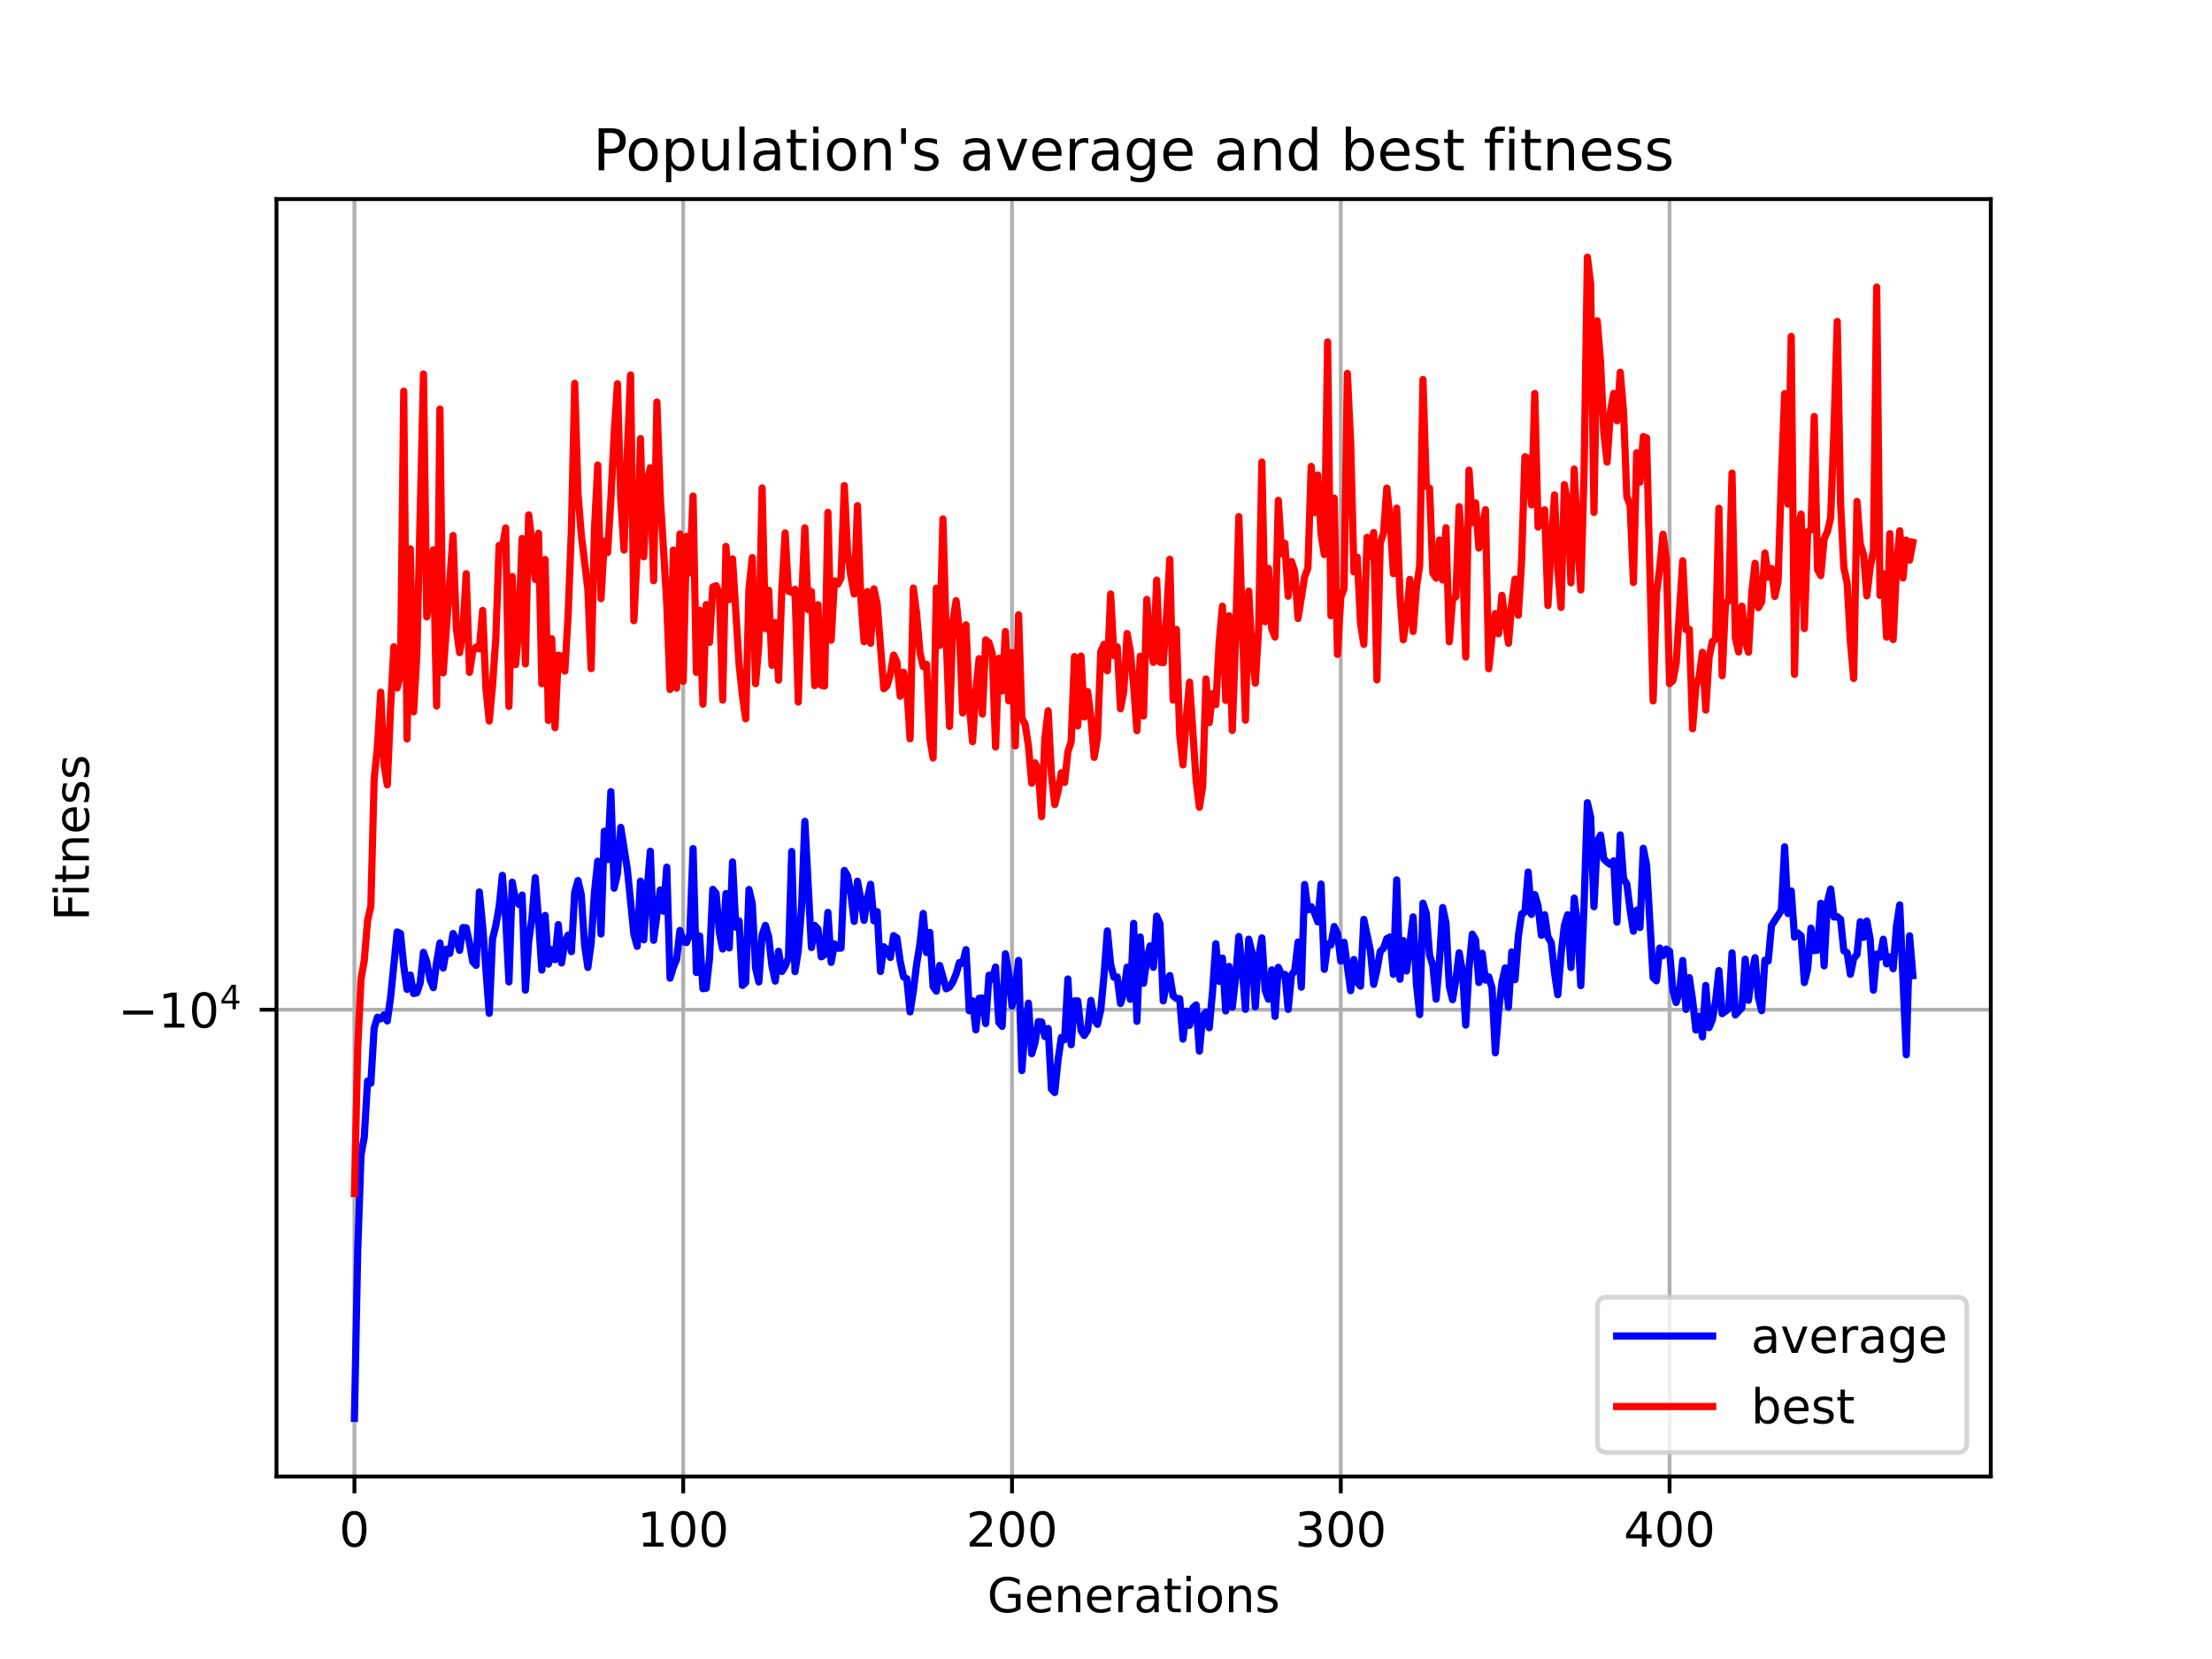 <?xml version="1.0" encoding="utf-8" standalone="no"?>
<!DOCTYPE svg PUBLIC "-//W3C//DTD SVG 1.1//EN"
  "http://www.w3.org/Graphics/SVG/1.1/DTD/svg11.dtd">
<!-- Created with matplotlib (https://matplotlib.org/) -->
<svg height="345.6pt" version="1.1" viewBox="0 0 460.8 345.6" width="460.8pt" xmlns="http://www.w3.org/2000/svg" xmlns:xlink="http://www.w3.org/1999/xlink">
 <defs>
  <style type="text/css">*{stroke-linecap:butt;stroke-linejoin:round;}</style>
 </defs>
 <g id="figure_1">
  <g id="patch_1">
   <path d="M 0 345.6 
L 460.8 345.6 
L 460.8 0 
L 0 0 
z
" style="fill:#ffffff;"/>
  </g>
  <g id="axes_1">
   <g id="patch_2">
    <path d="M 57.6 307.584 
L 414.72 307.584 
L 414.72 41.472 
L 57.6 41.472 
z
" style="fill:#ffffff;"/>
   </g>
   <g id="matplotlib.axis_1">
    <g id="xtick_1">
     <g id="line2d_1">
      <path clip-path="url(#pa28387349d)" d="M 73.833 307.584 
L 73.833 41.472 
" style="fill:none;stroke:#b0b0b0;stroke-linecap:square;stroke-width:0.8;"/>
     </g>
     <g id="line2d_2">
      <defs>
       <path d="M 0 0 
L 0 3.5 
" id="m1bb5c20ec7" style="stroke:#000000;stroke-width:0.8;"/>
      </defs>
      <g>
       <use style="stroke:#000000;stroke-width:0.8;" x="73.833" xlink:href="#m1bb5c20ec7" y="307.584"/>
      </g>
     </g>
     <g id="text_1">
      <!-- 0 -->
      <g transform="translate(70.651 322.182)scale(0.1 -0.1)">
       <defs>
        <path d="M 31.781 66.406 
Q 24.172 66.406 20.328 58.906 
Q 16.5 51.422 16.5 36.375 
Q 16.5 21.391 20.328 13.891 
Q 24.172 6.391 31.781 6.391 
Q 39.453 6.391 43.281 13.891 
Q 47.125 21.391 47.125 36.375 
Q 47.125 51.422 43.281 58.906 
Q 39.453 66.406 31.781 66.406 
z
M 31.781 74.219 
Q 44.047 74.219 50.516 64.516 
Q 56.984 54.828 56.984 36.375 
Q 56.984 17.969 50.516 8.266 
Q 44.047 -1.422 31.781 -1.422 
Q 19.531 -1.422 13.062 8.266 
Q 6.594 17.969 6.594 36.375 
Q 6.594 54.828 13.062 64.516 
Q 19.531 74.219 31.781 74.219 
z
" id="DejaVuSans-48"/>
       </defs>
       <use xlink:href="#DejaVuSans-48"/>
      </g>
     </g>
    </g>
    <g id="xtick_2">
     <g id="line2d_3">
      <path clip-path="url(#pa28387349d)" d="M 142.325 307.584 
L 142.325 41.472 
" style="fill:none;stroke:#b0b0b0;stroke-linecap:square;stroke-width:0.8;"/>
     </g>
     <g id="line2d_4">
      <g>
       <use style="stroke:#000000;stroke-width:0.8;" x="142.325" xlink:href="#m1bb5c20ec7" y="307.584"/>
      </g>
     </g>
     <g id="text_2">
      <!-- 100 -->
      <g transform="translate(132.781 322.182)scale(0.1 -0.1)">
       <defs>
        <path d="M 12.406 8.297 
L 28.516 8.297 
L 28.516 63.922 
L 10.984 60.406 
L 10.984 69.391 
L 28.422 72.906 
L 38.281 72.906 
L 38.281 8.297 
L 54.391 8.297 
L 54.391 0 
L 12.406 0 
z
" id="DejaVuSans-49"/>
       </defs>
       <use xlink:href="#DejaVuSans-49"/>
       <use x="63.623" xlink:href="#DejaVuSans-48"/>
       <use x="127.246" xlink:href="#DejaVuSans-48"/>
      </g>
     </g>
    </g>
    <g id="xtick_3">
     <g id="line2d_5">
      <path clip-path="url(#pa28387349d)" d="M 210.818 307.584 
L 210.818 41.472 
" style="fill:none;stroke:#b0b0b0;stroke-linecap:square;stroke-width:0.8;"/>
     </g>
     <g id="line2d_6">
      <g>
       <use style="stroke:#000000;stroke-width:0.8;" x="210.818" xlink:href="#m1bb5c20ec7" y="307.584"/>
      </g>
     </g>
     <g id="text_3">
      <!-- 200 -->
      <g transform="translate(201.274 322.182)scale(0.1 -0.1)">
       <defs>
        <path d="M 19.188 8.297 
L 53.609 8.297 
L 53.609 0 
L 7.328 0 
L 7.328 8.297 
Q 12.938 14.109 22.625 23.891 
Q 32.328 33.688 34.812 36.531 
Q 39.547 41.844 41.422 45.531 
Q 43.312 49.219 43.312 52.781 
Q 43.312 58.594 39.234 62.25 
Q 35.156 65.922 28.609 65.922 
Q 23.969 65.922 18.812 64.312 
Q 13.672 62.703 7.812 59.422 
L 7.812 69.391 
Q 13.766 71.781 18.938 73 
Q 24.125 74.219 28.422 74.219 
Q 39.75 74.219 46.484 68.547 
Q 53.219 62.891 53.219 53.422 
Q 53.219 48.922 51.531 44.891 
Q 49.859 40.875 45.406 35.406 
Q 44.188 33.984 37.641 27.219 
Q 31.109 20.453 19.188 8.297 
z
" id="DejaVuSans-50"/>
       </defs>
       <use xlink:href="#DejaVuSans-50"/>
       <use x="63.623" xlink:href="#DejaVuSans-48"/>
       <use x="127.246" xlink:href="#DejaVuSans-48"/>
      </g>
     </g>
    </g>
    <g id="xtick_4">
     <g id="line2d_7">
      <path clip-path="url(#pa28387349d)" d="M 279.31 307.584 
L 279.31 41.472 
" style="fill:none;stroke:#b0b0b0;stroke-linecap:square;stroke-width:0.8;"/>
     </g>
     <g id="line2d_8">
      <g>
       <use style="stroke:#000000;stroke-width:0.8;" x="279.31" xlink:href="#m1bb5c20ec7" y="307.584"/>
      </g>
     </g>
     <g id="text_4">
      <!-- 300 -->
      <g transform="translate(269.767 322.182)scale(0.1 -0.1)">
       <defs>
        <path d="M 40.578 39.312 
Q 47.656 37.797 51.625 33 
Q 55.609 28.219 55.609 21.188 
Q 55.609 10.406 48.188 4.484 
Q 40.766 -1.422 27.094 -1.422 
Q 22.516 -1.422 17.656 -0.516 
Q 12.797 0.391 7.625 2.203 
L 7.625 11.719 
Q 11.719 9.328 16.594 8.109 
Q 21.484 6.891 26.812 6.891 
Q 36.078 6.891 40.938 10.547 
Q 45.797 14.203 45.797 21.188 
Q 45.797 27.641 41.281 31.266 
Q 36.766 34.906 28.719 34.906 
L 20.219 34.906 
L 20.219 43.016 
L 29.109 43.016 
Q 36.375 43.016 40.234 45.922 
Q 44.094 48.828 44.094 54.297 
Q 44.094 59.906 40.109 62.906 
Q 36.141 65.922 28.719 65.922 
Q 24.656 65.922 20.016 65.031 
Q 15.375 64.156 9.812 62.312 
L 9.812 71.094 
Q 15.438 72.656 20.344 73.438 
Q 25.25 74.219 29.594 74.219 
Q 40.828 74.219 47.359 69.109 
Q 53.906 64.016 53.906 55.328 
Q 53.906 49.266 50.438 45.094 
Q 46.969 40.922 40.578 39.312 
z
" id="DejaVuSans-51"/>
       </defs>
       <use xlink:href="#DejaVuSans-51"/>
       <use x="63.623" xlink:href="#DejaVuSans-48"/>
       <use x="127.246" xlink:href="#DejaVuSans-48"/>
      </g>
     </g>
    </g>
    <g id="xtick_5">
     <g id="line2d_9">
      <path clip-path="url(#pa28387349d)" d="M 347.803 307.584 
L 347.803 41.472 
" style="fill:none;stroke:#b0b0b0;stroke-linecap:square;stroke-width:0.8;"/>
     </g>
     <g id="line2d_10">
      <g>
       <use style="stroke:#000000;stroke-width:0.8;" x="347.803" xlink:href="#m1bb5c20ec7" y="307.584"/>
      </g>
     </g>
     <g id="text_5">
      <!-- 400 -->
      <g transform="translate(338.259 322.182)scale(0.1 -0.1)">
       <defs>
        <path d="M 37.797 64.312 
L 12.891 25.391 
L 37.797 25.391 
z
M 35.203 72.906 
L 47.609 72.906 
L 47.609 25.391 
L 58.016 25.391 
L 58.016 17.188 
L 47.609 17.188 
L 47.609 0 
L 37.797 0 
L 37.797 17.188 
L 4.891 17.188 
L 4.891 26.703 
z
" id="DejaVuSans-52"/>
       </defs>
       <use xlink:href="#DejaVuSans-52"/>
       <use x="63.623" xlink:href="#DejaVuSans-48"/>
       <use x="127.246" xlink:href="#DejaVuSans-48"/>
      </g>
     </g>
    </g>
    <g id="text_6">
     <!-- Generations -->
     <g transform="translate(205.662 335.861)scale(0.1 -0.1)">
      <defs>
       <path d="M 59.516 10.406 
L 59.516 29.984 
L 43.406 29.984 
L 43.406 38.094 
L 69.281 38.094 
L 69.281 6.781 
Q 63.578 2.734 56.688 0.656 
Q 49.812 -1.422 42 -1.422 
Q 24.906 -1.422 15.25 8.562 
Q 5.609 18.562 5.609 36.375 
Q 5.609 54.25 15.25 64.234 
Q 24.906 74.219 42 74.219 
Q 49.125 74.219 55.547 72.453 
Q 61.969 70.703 67.391 67.281 
L 67.391 56.781 
Q 61.922 61.422 55.766 63.766 
Q 49.609 66.109 42.828 66.109 
Q 29.438 66.109 22.719 58.641 
Q 16.016 51.172 16.016 36.375 
Q 16.016 21.625 22.719 14.156 
Q 29.438 6.688 42.828 6.688 
Q 48.047 6.688 52.141 7.594 
Q 56.25 8.5 59.516 10.406 
z
" id="DejaVuSans-71"/>
       <path d="M 56.203 29.594 
L 56.203 25.203 
L 14.891 25.203 
Q 15.484 15.922 20.484 11.062 
Q 25.484 6.203 34.422 6.203 
Q 39.594 6.203 44.453 7.469 
Q 49.312 8.734 54.109 11.281 
L 54.109 2.781 
Q 49.266 0.734 44.188 -0.344 
Q 39.109 -1.422 33.891 -1.422 
Q 20.797 -1.422 13.156 6.188 
Q 5.516 13.812 5.516 26.812 
Q 5.516 40.234 12.766 48.109 
Q 20.016 56 32.328 56 
Q 43.359 56 49.781 48.891 
Q 56.203 41.797 56.203 29.594 
z
M 47.219 32.234 
Q 47.125 39.594 43.094 43.984 
Q 39.062 48.391 32.422 48.391 
Q 24.906 48.391 20.391 44.141 
Q 15.875 39.891 15.188 32.172 
z
" id="DejaVuSans-101"/>
       <path d="M 54.891 33.016 
L 54.891 0 
L 45.906 0 
L 45.906 32.719 
Q 45.906 40.484 42.875 44.328 
Q 39.844 48.188 33.797 48.188 
Q 26.516 48.188 22.312 43.547 
Q 18.109 38.922 18.109 30.906 
L 18.109 0 
L 9.078 0 
L 9.078 54.688 
L 18.109 54.688 
L 18.109 46.188 
Q 21.344 51.125 25.703 53.562 
Q 30.078 56 35.797 56 
Q 45.219 56 50.047 50.172 
Q 54.891 44.344 54.891 33.016 
z
" id="DejaVuSans-110"/>
       <path d="M 41.109 46.297 
Q 39.594 47.172 37.812 47.578 
Q 36.031 48 33.891 48 
Q 26.266 48 22.188 43.047 
Q 18.109 38.094 18.109 28.812 
L 18.109 0 
L 9.078 0 
L 9.078 54.688 
L 18.109 54.688 
L 18.109 46.188 
Q 20.953 51.172 25.484 53.578 
Q 30.031 56 36.531 56 
Q 37.453 56 38.578 55.875 
Q 39.703 55.766 41.062 55.516 
z
" id="DejaVuSans-114"/>
       <path d="M 34.281 27.484 
Q 23.391 27.484 19.188 25 
Q 14.984 22.516 14.984 16.5 
Q 14.984 11.719 18.141 8.906 
Q 21.297 6.109 26.703 6.109 
Q 34.188 6.109 38.703 11.406 
Q 43.219 16.703 43.219 25.484 
L 43.219 27.484 
z
M 52.203 31.203 
L 52.203 0 
L 43.219 0 
L 43.219 8.297 
Q 40.141 3.328 35.547 0.953 
Q 30.953 -1.422 24.312 -1.422 
Q 15.922 -1.422 10.953 3.297 
Q 6 8.016 6 15.922 
Q 6 25.141 12.172 29.828 
Q 18.359 34.516 30.609 34.516 
L 43.219 34.516 
L 43.219 35.406 
Q 43.219 41.609 39.141 45 
Q 35.062 48.391 27.688 48.391 
Q 23 48.391 18.547 47.266 
Q 14.109 46.141 10.016 43.891 
L 10.016 52.203 
Q 14.938 54.109 19.578 55.047 
Q 24.219 56 28.609 56 
Q 40.484 56 46.344 49.844 
Q 52.203 43.703 52.203 31.203 
z
" id="DejaVuSans-97"/>
       <path d="M 18.312 70.219 
L 18.312 54.688 
L 36.812 54.688 
L 36.812 47.703 
L 18.312 47.703 
L 18.312 18.016 
Q 18.312 11.328 20.141 9.422 
Q 21.969 7.516 27.594 7.516 
L 36.812 7.516 
L 36.812 0 
L 27.594 0 
Q 17.188 0 13.234 3.875 
Q 9.281 7.766 9.281 18.016 
L 9.281 47.703 
L 2.688 47.703 
L 2.688 54.688 
L 9.281 54.688 
L 9.281 70.219 
z
" id="DejaVuSans-116"/>
       <path d="M 9.422 54.688 
L 18.406 54.688 
L 18.406 0 
L 9.422 0 
z
M 9.422 75.984 
L 18.406 75.984 
L 18.406 64.594 
L 9.422 64.594 
z
" id="DejaVuSans-105"/>
       <path d="M 30.609 48.391 
Q 23.391 48.391 19.188 42.75 
Q 14.984 37.109 14.984 27.297 
Q 14.984 17.484 19.156 11.844 
Q 23.344 6.203 30.609 6.203 
Q 37.797 6.203 41.984 11.859 
Q 46.188 17.531 46.188 27.297 
Q 46.188 37.016 41.984 42.703 
Q 37.797 48.391 30.609 48.391 
z
M 30.609 56 
Q 42.328 56 49.016 48.375 
Q 55.719 40.766 55.719 27.297 
Q 55.719 13.875 49.016 6.219 
Q 42.328 -1.422 30.609 -1.422 
Q 18.844 -1.422 12.172 6.219 
Q 5.516 13.875 5.516 27.297 
Q 5.516 40.766 12.172 48.375 
Q 18.844 56 30.609 56 
z
" id="DejaVuSans-111"/>
       <path d="M 44.281 53.078 
L 44.281 44.578 
Q 40.484 46.531 36.375 47.5 
Q 32.281 48.484 27.875 48.484 
Q 21.188 48.484 17.844 46.438 
Q 14.5 44.391 14.5 40.281 
Q 14.5 37.156 16.891 35.375 
Q 19.281 33.594 26.516 31.984 
L 29.594 31.297 
Q 39.156 29.25 43.188 25.516 
Q 47.219 21.781 47.219 15.094 
Q 47.219 7.469 41.188 3.016 
Q 35.156 -1.422 24.609 -1.422 
Q 20.219 -1.422 15.453 -0.562 
Q 10.688 0.297 5.422 2 
L 5.422 11.281 
Q 10.406 8.688 15.234 7.391 
Q 20.062 6.109 24.812 6.109 
Q 31.156 6.109 34.562 8.281 
Q 37.984 10.453 37.984 14.406 
Q 37.984 18.062 35.516 20.016 
Q 33.062 21.969 24.703 23.781 
L 21.578 24.516 
Q 13.234 26.266 9.516 29.906 
Q 5.812 33.547 5.812 39.891 
Q 5.812 47.609 11.281 51.797 
Q 16.75 56 26.812 56 
Q 31.781 56 36.172 55.266 
Q 40.578 54.547 44.281 53.078 
z
" id="DejaVuSans-115"/>
      </defs>
      <use xlink:href="#DejaVuSans-71"/>
      <use x="77.49" xlink:href="#DejaVuSans-101"/>
      <use x="139.014" xlink:href="#DejaVuSans-110"/>
      <use x="202.393" xlink:href="#DejaVuSans-101"/>
      <use x="263.916" xlink:href="#DejaVuSans-114"/>
      <use x="305.029" xlink:href="#DejaVuSans-97"/>
      <use x="366.309" xlink:href="#DejaVuSans-116"/>
      <use x="405.518" xlink:href="#DejaVuSans-105"/>
      <use x="433.301" xlink:href="#DejaVuSans-111"/>
      <use x="494.482" xlink:href="#DejaVuSans-110"/>
      <use x="557.861" xlink:href="#DejaVuSans-115"/>
     </g>
    </g>
   </g>
   <g id="matplotlib.axis_2">
    <g id="ytick_1">
     <g id="line2d_11">
      <path clip-path="url(#pa28387349d)" d="M 57.6 210.338 
L 414.72 210.338 
" style="fill:none;stroke:#b0b0b0;stroke-linecap:square;stroke-width:0.8;"/>
     </g>
     <g id="line2d_12">
      <defs>
       <path d="M 0 0 
L -3.5 0 
" id="m08920b3cd0" style="stroke:#000000;stroke-width:0.8;"/>
      </defs>
      <g>
       <use style="stroke:#000000;stroke-width:0.8;" x="57.6" xlink:href="#m08920b3cd0" y="210.338"/>
      </g>
     </g>
     <g id="text_7">
      <!-- $\mathdefault{-10^{4}}$ -->
      <g transform="translate(24.6 214.137)scale(0.1 -0.1)">
       <defs>
        <path d="M 10.594 35.5 
L 73.188 35.5 
L 73.188 27.203 
L 10.594 27.203 
z
" id="DejaVuSans-8722"/>
       </defs>
       <use transform="translate(0 0.684)" xlink:href="#DejaVuSans-8722"/>
       <use transform="translate(83.789 0.684)" xlink:href="#DejaVuSans-49"/>
       <use transform="translate(147.412 0.684)" xlink:href="#DejaVuSans-48"/>
       <use transform="translate(211.992 38.966)scale(0.7)" xlink:href="#DejaVuSans-52"/>
      </g>
     </g>
    </g>
    <g id="text_8">
     <!-- Fitness -->
     <g transform="translate(18.52 191.845)rotate(-90)scale(0.1 -0.1)">
      <defs>
       <path d="M 9.812 72.906 
L 51.703 72.906 
L 51.703 64.594 
L 19.672 64.594 
L 19.672 43.109 
L 48.578 43.109 
L 48.578 34.812 
L 19.672 34.812 
L 19.672 0 
L 9.812 0 
z
" id="DejaVuSans-70"/>
      </defs>
      <use xlink:href="#DejaVuSans-70"/>
      <use x="50.27" xlink:href="#DejaVuSans-105"/>
      <use x="78.053" xlink:href="#DejaVuSans-116"/>
      <use x="117.262" xlink:href="#DejaVuSans-110"/>
      <use x="180.641" xlink:href="#DejaVuSans-101"/>
      <use x="242.164" xlink:href="#DejaVuSans-115"/>
      <use x="294.264" xlink:href="#DejaVuSans-115"/>
     </g>
    </g>
   </g>
   <g id="line2d_13">
    <path clip-path="url(#pa28387349d)" d="M 73.833 295.488 
L 74.518 260.62 
L 75.203 240.605 
L 75.888 236.87 
L 76.572 225.199 
L 77.257 225.642 
L 77.942 214.158 
L 78.627 211.9 
L 79.312 212.266 
L 79.997 211.428 
L 80.682 212.684 
L 81.367 207.76 
L 82.737 194.141 
L 83.422 194.464 
L 84.107 201.215 
L 84.792 206.111 
L 85.476 203.124 
L 86.161 206.966 
L 86.846 206.805 
L 87.531 204.768 
L 88.216 198.389 
L 88.901 200.369 
L 89.586 204.056 
L 90.271 205.74 
L 90.956 200.474 
L 91.641 196.426 
L 92.326 201.663 
L 93.011 197.749 
L 93.696 198.633 
L 94.38 194.469 
L 95.065 195.819 
L 95.75 197.977 
L 96.435 193.228 
L 97.12 193.276 
L 97.805 196.427 
L 98.49 200.365 
L 99.175 201.107 
L 99.86 185.812 
L 100.545 192.924 
L 101.915 211.102 
L 102.6 195.624 
L 103.285 192.802 
L 103.969 188.985 
L 104.654 182.345 
L 105.339 191.234 
L 106.024 204.545 
L 106.709 183.775 
L 107.394 187.471 
L 108.079 188.397 
L 108.764 186.463 
L 109.449 206.266 
L 110.134 196.136 
L 110.819 191.157 
L 111.504 182.849 
L 112.189 191.713 
L 112.873 202.09 
L 113.558 190.706 
L 114.243 200.848 
L 114.928 197.845 
L 115.613 199.923 
L 116.298 192.613 
L 116.983 200.603 
L 117.668 196.126 
L 118.353 194.78 
L 119.038 198.252 
L 119.723 185.88 
L 120.408 183.433 
L 121.093 186.381 
L 121.777 196.872 
L 122.462 201.537 
L 123.147 196.453 
L 123.832 185.957 
L 124.517 179.406 
L 125.202 194.565 
L 125.887 173.17 
L 126.572 179.077 
L 127.257 164.916 
L 127.942 185.022 
L 128.627 182.008 
L 129.312 172.358 
L 130.682 181.042 
L 132.051 194.61 
L 132.736 197.138 
L 133.421 183.561 
L 134.106 195.789 
L 134.791 185.549 
L 135.476 177.32 
L 136.161 195.879 
L 137.531 185.398 
L 138.216 189.814 
L 138.901 180.637 
L 139.586 203.767 
L 140.27 201.491 
L 140.955 199.861 
L 141.64 193.825 
L 142.325 196.171 
L 143.01 196.35 
L 143.695 194.616 
L 144.38 176.771 
L 145.065 202.593 
L 145.75 194.961 
L 146.435 205.968 
L 147.12 205.86 
L 147.805 199.688 
L 148.49 185.272 
L 149.174 186.089 
L 149.859 194.238 
L 150.544 197.702 
L 151.229 186.155 
L 151.914 197.48 
L 152.599 179.557 
L 153.284 193.152 
L 153.969 191.849 
L 154.654 205.28 
L 155.339 204.685 
L 156.024 185.295 
L 156.709 188.217 
L 157.394 201.607 
L 158.079 204.561 
L 158.763 194.737 
L 159.448 192.771 
L 160.133 195.173 
L 160.818 201.293 
L 161.503 204.385 
L 162.188 198.159 
L 162.873 202.371 
L 163.558 201.276 
L 164.243 199.58 
L 164.928 177.376 
L 165.613 202.417 
L 166.298 197.974 
L 166.983 188.917 
L 167.667 171.099 
L 169.037 197.39 
L 169.722 192.779 
L 170.407 193.558 
L 171.092 199.333 
L 171.777 198.879 
L 172.462 190.065 
L 173.147 200.481 
L 173.832 196.623 
L 174.517 197.53 
L 175.202 197.508 
L 175.887 181.326 
L 176.572 182.449 
L 177.256 186.218 
L 177.941 191.944 
L 178.626 183.57 
L 179.311 187.26 
L 179.996 191.728 
L 180.681 187.201 
L 181.366 184.211 
L 182.051 191.833 
L 182.736 189.908 
L 183.421 202.389 
L 184.106 197.225 
L 184.791 197.866 
L 185.476 199.463 
L 186.16 194.911 
L 186.845 195.397 
L 187.53 200.254 
L 188.215 203.508 
L 188.9 203.885 
L 189.585 210.792 
L 190.27 206.401 
L 190.955 200.837 
L 191.64 196.646 
L 192.325 190.286 
L 193.01 198.43 
L 193.695 194.237 
L 194.38 205.516 
L 195.064 206.47 
L 195.749 201.121 
L 197.119 205.989 
L 197.804 205.617 
L 198.489 204.565 
L 199.174 202.913 
L 199.859 200.522 
L 200.544 200.67 
L 201.229 197.826 
L 201.914 210.564 
L 202.599 208.481 
L 203.284 214.54 
L 203.969 207.968 
L 204.653 207.916 
L 205.338 213.229 
L 206.023 203.148 
L 206.708 203.991 
L 207.393 201.446 
L 208.078 213.004 
L 208.763 213.813 
L 209.448 198.69 
L 210.133 202.723 
L 210.818 209.584 
L 211.503 206.018 
L 212.188 200.074 
L 212.873 223.027 
L 213.557 213.641 
L 214.242 208.971 
L 214.927 219.511 
L 215.612 217.235 
L 216.297 212.815 
L 216.982 212.881 
L 217.667 215.936 
L 218.352 214.252 
L 219.037 226.865 
L 219.722 227.594 
L 220.407 220.858 
L 221.092 216.129 
L 221.777 216.598 
L 222.461 203.941 
L 223.146 217.637 
L 223.831 208.503 
L 224.516 208.505 
L 225.201 214.705 
L 225.886 215.701 
L 226.571 214.575 
L 227.256 208.412 
L 227.941 212.428 
L 228.626 213.39 
L 229.311 210.354 
L 229.996 203.078 
L 230.681 193.924 
L 231.366 200.892 
L 232.05 203.575 
L 232.735 203.52 
L 233.42 209.046 
L 234.105 206.84 
L 234.79 201.478 
L 235.475 208.186 
L 236.16 192.356 
L 236.845 212.76 
L 237.53 195.193 
L 238.215 204.842 
L 238.9 199.971 
L 239.585 197.043 
L 240.27 201.516 
L 240.954 190.849 
L 241.639 192.387 
L 242.324 208.502 
L 243.009 204.742 
L 243.694 203.224 
L 244.379 207.449 
L 245.064 207.997 
L 245.749 208.053 
L 246.434 216.464 
L 247.119 210.638 
L 247.804 213.601 
L 248.489 209.956 
L 249.174 209.335 
L 249.859 218.964 
L 250.543 211.671 
L 251.228 210.85 
L 251.913 214.105 
L 252.598 206.53 
L 253.283 196.595 
L 253.968 204.434 
L 254.653 199.586 
L 255.338 210.604 
L 256.023 201.323 
L 256.708 209.817 
L 257.393 203.788 
L 258.078 195.088 
L 258.763 201.761 
L 259.447 210.274 
L 260.132 195.652 
L 260.817 198.408 
L 261.502 209.743 
L 262.187 199.464 
L 262.872 195.378 
L 263.557 206.326 
L 264.242 208.154 
L 264.927 202.036 
L 265.612 211.74 
L 266.297 201.512 
L 266.982 203.112 
L 267.667 202.975 
L 268.351 210.266 
L 269.036 203.134 
L 269.721 202.197 
L 270.406 196.242 
L 271.091 205.641 
L 271.776 184.253 
L 272.461 189.537 
L 273.146 188.882 
L 273.831 190.163 
L 274.516 192.032 
L 275.201 184.162 
L 275.886 201.932 
L 276.571 196.663 
L 277.256 196.866 
L 277.94 193.009 
L 278.625 194.467 
L 279.31 200.212 
L 279.995 196.28 
L 281.365 206.375 
L 282.05 199.873 
L 282.735 204.639 
L 283.42 205.431 
L 284.105 191.522 
L 285.475 198.049 
L 286.16 205.063 
L 286.844 202.089 
L 287.529 198.188 
L 288.214 197.53 
L 288.899 195.534 
L 289.584 195.185 
L 290.269 202.983 
L 290.954 183.285 
L 291.639 204.004 
L 292.324 195.942 
L 293.009 202.278 
L 294.379 191.005 
L 295.064 205.005 
L 295.748 211.351 
L 296.433 188.147 
L 297.118 190.278 
L 297.803 198.925 
L 298.488 201.154 
L 299.173 208.143 
L 299.858 200.249 
L 300.543 189.059 
L 301.228 192.3 
L 301.913 205.423 
L 302.598 208.264 
L 303.283 204.153 
L 303.968 198.481 
L 304.653 202.345 
L 305.337 213.544 
L 306.022 201.666 
L 306.707 194.592 
L 307.392 195.776 
L 308.077 204.68 
L 308.762 198.586 
L 309.447 204.172 
L 310.132 203.487 
L 310.817 205.805 
L 311.502 219.32 
L 312.187 210.632 
L 312.872 204.723 
L 313.557 201.637 
L 314.241 209.823 
L 314.926 198.305 
L 315.611 204.081 
L 316.296 195.027 
L 316.981 190.378 
L 317.666 190.01 
L 318.351 181.663 
L 319.036 190.493 
L 319.721 186.352 
L 320.406 188.694 
L 321.091 194.843 
L 321.776 190.551 
L 322.461 195.169 
L 323.146 196.373 
L 323.83 202.611 
L 324.515 207.216 
L 325.2 198.786 
L 325.885 192.804 
L 326.57 190.563 
L 327.255 201.547 
L 327.94 187.087 
L 328.625 192.804 
L 329.31 205.321 
L 329.995 188.396 
L 330.68 167.216 
L 331.365 170.202 
L 332.05 188.891 
L 332.734 175.417 
L 333.419 173.959 
L 334.104 178.928 
L 334.789 179.616 
L 335.474 180.076 
L 336.159 179.338 
L 336.844 192.096 
L 337.529 173.921 
L 338.214 183.095 
L 338.899 184.146 
L 339.584 189.561 
L 340.269 193.992 
L 340.954 189.606 
L 341.638 193.218 
L 342.323 176.709 
L 343.008 180.133 
L 344.378 203.662 
L 345.063 204.318 
L 345.748 197.496 
L 346.433 199.089 
L 347.118 197.709 
L 347.803 198.177 
L 348.488 206.235 
L 349.173 208.835 
L 349.858 206.689 
L 350.543 200.089 
L 351.227 210.28 
L 351.912 203.663 
L 352.597 208.311 
L 353.282 214.573 
L 353.967 211.7 
L 354.652 216.014 
L 355.337 205.285 
L 356.022 214.082 
L 356.707 212.444 
L 357.392 208.531 
L 358.077 202.187 
L 358.762 211.166 
L 360.131 210.141 
L 360.816 198.503 
L 361.501 211.431 
L 362.871 209.919 
L 363.556 199.82 
L 364.241 208.388 
L 364.926 202.809 
L 365.611 199.506 
L 366.296 207.749 
L 366.981 210.538 
L 367.666 200.027 
L 368.351 200.205 
L 369.035 192.813 
L 371.09 189.633 
L 371.775 176.408 
L 372.46 190.305 
L 373.145 185.604 
L 373.83 195.228 
L 374.515 194.354 
L 375.2 194.95 
L 375.885 204.685 
L 376.57 201.859 
L 377.255 193.35 
L 377.94 198.036 
L 378.624 197.922 
L 379.309 188.169 
L 379.994 201.203 
L 380.679 187.861 
L 381.364 185.197 
L 382.049 191.031 
L 382.734 190.959 
L 383.419 191.5 
L 384.104 198.066 
L 384.789 198.47 
L 385.474 202.966 
L 386.159 199.661 
L 386.844 198.838 
L 387.528 192.007 
L 388.213 195.27 
L 388.898 191.86 
L 389.583 195.605 
L 390.268 206.276 
L 390.953 198.766 
L 391.638 199.389 
L 392.323 195.664 
L 393.008 200.789 
L 393.693 199.324 
L 394.378 201.807 
L 395.063 192.964 
L 395.748 188.498 
L 397.117 219.728 
L 397.802 194.951 
L 398.487 203.246 
L 398.487 203.246 
" style="fill:none;stroke:#0000ff;stroke-linecap:square;stroke-width:1.5;"/>
   </g>
   <g id="line2d_14">
    <path clip-path="url(#pa28387349d)" d="M 73.833 248.657 
L 74.518 218.418 
L 75.203 203.968 
L 75.888 200.088 
L 76.572 191.771 
L 77.257 188.802 
L 77.942 162.358 
L 78.627 155.538 
L 79.312 144.198 
L 79.997 159.289 
L 80.682 163.498 
L 81.367 147.363 
L 82.052 134.74 
L 82.737 143.308 
L 83.422 140.524 
L 84.107 81.494 
L 84.792 153.944 
L 85.476 114.334 
L 86.161 148.287 
L 86.846 136.307 
L 88.216 77.919 
L 88.901 128.511 
L 89.586 123.582 
L 90.271 114.534 
L 90.956 147.072 
L 91.641 85.214 
L 92.326 140.173 
L 94.38 111.555 
L 95.065 130.904 
L 95.75 135.958 
L 96.435 131.388 
L 97.12 119.521 
L 97.805 140.065 
L 98.49 135.666 
L 99.175 134.801 
L 99.86 135.183 
L 100.545 127.169 
L 101.23 143.392 
L 101.915 150.201 
L 102.6 142.895 
L 103.285 133.049 
L 103.969 113.613 
L 104.654 114.144 
L 105.339 109.969 
L 106.024 147.153 
L 106.709 120.102 
L 107.394 138.47 
L 108.079 130.762 
L 108.764 112.169 
L 109.449 138.319 
L 110.134 107.269 
L 110.819 112.827 
L 111.504 120.705 
L 112.189 111.083 
L 112.873 142.435 
L 113.558 116.555 
L 114.243 150.08 
L 114.928 133.057 
L 115.613 151.588 
L 116.298 136.481 
L 116.983 136.755 
L 117.668 139.807 
L 118.353 128.087 
L 119.038 110.178 
L 119.723 79.857 
L 120.408 102.777 
L 121.093 111.399 
L 122.462 122.739 
L 123.147 139.286 
L 123.832 110.461 
L 124.517 96.87 
L 125.202 124.713 
L 125.887 112.758 
L 126.572 115.111 
L 127.257 104.005 
L 127.942 90.336 
L 128.627 79.939 
L 129.312 103.95 
L 129.997 114.584 
L 130.682 94.035 
L 131.366 78.113 
L 132.051 129.302 
L 132.736 115.108 
L 133.421 91.369 
L 134.106 115.995 
L 134.791 100.46 
L 135.476 97.426 
L 136.161 120.975 
L 136.846 83.753 
L 137.531 103.128 
L 138.901 125.805 
L 139.586 143.644 
L 140.27 114.588 
L 140.955 143.347 
L 141.64 111.232 
L 142.325 141.934 
L 143.01 111.751 
L 143.695 119.34 
L 144.38 103.334 
L 145.065 140.057 
L 145.75 127.125 
L 146.435 146.688 
L 147.12 125.946 
L 147.805 133.817 
L 148.49 122.271 
L 149.174 122.028 
L 149.859 123.684 
L 150.544 145.84 
L 151.229 113.817 
L 151.914 124.915 
L 152.599 116.413 
L 153.969 138.458 
L 154.654 144.876 
L 155.339 149.752 
L 156.024 122.731 
L 156.709 116.162 
L 157.394 142.426 
L 158.079 134.322 
L 158.763 101.654 
L 159.448 130.966 
L 160.133 122.964 
L 160.818 138.601 
L 161.503 129.693 
L 162.188 141.696 
L 162.873 122.776 
L 163.558 111.02 
L 164.243 123.118 
L 164.928 123.403 
L 165.613 122.752 
L 166.298 146.245 
L 166.983 125.279 
L 167.667 109.95 
L 168.352 127.015 
L 169.037 123.231 
L 169.722 142.823 
L 170.407 125.982 
L 171.092 142.757 
L 171.777 142.897 
L 172.462 106.726 
L 173.147 133.351 
L 173.832 121.022 
L 174.517 121.709 
L 175.202 120.399 
L 175.887 101.158 
L 176.572 115.155 
L 177.256 120.006 
L 177.941 123.737 
L 178.626 105.334 
L 179.311 124.284 
L 179.996 133.681 
L 180.681 123.238 
L 181.366 134.002 
L 182.051 122.677 
L 182.736 125.789 
L 184.106 143.476 
L 184.791 142.863 
L 185.476 140.381 
L 186.16 136.468 
L 186.845 137.903 
L 187.53 145.023 
L 188.215 140.026 
L 188.9 143.302 
L 189.585 153.908 
L 190.27 122.502 
L 190.955 127.909 
L 191.64 135.895 
L 192.325 138.869 
L 193.01 138.393 
L 193.695 153.749 
L 194.38 157.896 
L 195.064 122.521 
L 195.749 134.456 
L 196.434 108.101 
L 197.119 132.984 
L 197.804 151.322 
L 198.489 129.549 
L 199.174 125.127 
L 199.859 131.491 
L 200.544 148.52 
L 201.229 130.165 
L 201.914 146.765 
L 202.599 154.51 
L 203.284 143.978 
L 203.969 137.215 
L 204.653 148.765 
L 205.338 133.313 
L 206.023 133.846 
L 206.708 136.155 
L 207.393 155.625 
L 208.078 137.12 
L 208.763 143.935 
L 209.448 131.568 
L 210.133 146.013 
L 210.818 135.951 
L 211.503 155.397 
L 212.188 128.07 
L 212.873 149.606 
L 213.557 150.888 
L 214.242 155.343 
L 214.927 163.165 
L 215.612 158.911 
L 216.297 160.39 
L 216.982 170.123 
L 217.667 153.791 
L 218.352 148.06 
L 219.037 161.362 
L 219.722 167.611 
L 220.407 164.909 
L 221.092 160.983 
L 221.777 163 
L 222.461 156.589 
L 223.146 154.53 
L 223.831 136.774 
L 224.516 151.223 
L 225.201 136.676 
L 225.886 149.359 
L 226.571 144.076 
L 227.256 149.455 
L 227.941 157.764 
L 228.626 153.699 
L 229.311 135.758 
L 229.996 134.223 
L 230.681 139.75 
L 231.366 123.74 
L 232.05 136.58 
L 232.735 134.757 
L 233.42 147.652 
L 234.105 143.975 
L 234.79 131.987 
L 235.475 135.71 
L 236.16 143.003 
L 236.845 152.212 
L 237.53 136.717 
L 238.215 149.172 
L 238.9 124.875 
L 239.585 133.956 
L 240.27 137.988 
L 240.954 120.845 
L 241.639 137.95 
L 242.324 138.076 
L 243.009 128.317 
L 243.694 116.51 
L 244.379 145.848 
L 245.064 131.113 
L 245.749 153.02 
L 246.434 159.342 
L 247.119 149.614 
L 247.804 142.099 
L 249.174 162.642 
L 249.859 168.173 
L 250.543 163.813 
L 251.228 141.445 
L 251.913 150.547 
L 252.598 144.481 
L 253.283 146.791 
L 253.968 134.002 
L 254.653 126.285 
L 255.338 145.916 
L 256.023 128.269 
L 256.708 152.177 
L 257.393 133.207 
L 258.078 107.617 
L 259.447 150.019 
L 260.132 123.145 
L 260.817 136.078 
L 261.502 142.327 
L 262.187 131.126 
L 262.872 96.259 
L 263.557 129.525 
L 264.242 118.406 
L 264.927 131.018 
L 265.612 132.715 
L 266.297 104.229 
L 266.982 115.346 
L 267.667 113.177 
L 268.351 124.202 
L 269.036 116.971 
L 269.721 119.051 
L 270.406 128.843 
L 271.776 120.146 
L 272.461 118.377 
L 273.146 97.164 
L 273.831 106.766 
L 274.516 98.959 
L 275.201 111.289 
L 275.886 115.534 
L 276.571 71.214 
L 277.256 128.268 
L 277.94 103.765 
L 278.625 136.332 
L 279.31 124.423 
L 279.995 122.645 
L 280.68 77.783 
L 281.365 92.242 
L 282.05 119.151 
L 282.735 116.073 
L 283.42 129.817 
L 284.105 134.236 
L 284.79 111.933 
L 285.475 115.859 
L 286.16 110.944 
L 286.844 141.631 
L 287.529 113.098 
L 288.214 111.041 
L 288.899 101.664 
L 289.584 108.399 
L 290.269 119.505 
L 290.954 105.846 
L 291.639 123.84 
L 292.324 133.282 
L 293.009 128.897 
L 293.694 120.687 
L 294.379 131.546 
L 295.064 122.456 
L 295.748 117.834 
L 296.433 79.061 
L 297.118 101.277 
L 297.803 101.692 
L 298.488 119.379 
L 299.173 120.45 
L 299.858 112.503 
L 300.543 120.826 
L 301.228 109.926 
L 301.913 133.69 
L 302.598 124.839 
L 303.283 124.293 
L 303.968 105.543 
L 304.653 115.443 
L 305.337 136.88 
L 306.022 97.945 
L 306.707 108.873 
L 307.392 104.746 
L 308.077 114.178 
L 309.447 106.179 
L 310.132 139.316 
L 310.817 132.729 
L 311.502 127.817 
L 312.187 132.025 
L 312.872 124.017 
L 314.241 134.002 
L 314.926 125.668 
L 315.611 120.634 
L 316.296 128.165 
L 316.981 116.779 
L 317.666 95.146 
L 318.351 95.514 
L 319.036 105.169 
L 319.721 81.965 
L 320.406 109.794 
L 321.091 106.58 
L 321.776 106.197 
L 322.461 126.147 
L 323.146 113.434 
L 323.83 103.099 
L 324.515 118.583 
L 325.2 126.541 
L 325.885 100.958 
L 326.57 104.733 
L 327.255 121.417 
L 327.94 97.707 
L 328.625 112.523 
L 329.31 122.89 
L 329.995 98.238 
L 330.68 53.568 
L 331.365 59.109 
L 332.05 106.753 
L 332.734 66.828 
L 333.419 75.285 
L 334.104 90.134 
L 334.789 96.258 
L 335.474 85.755 
L 336.159 81.962 
L 336.844 87.641 
L 337.529 77.547 
L 338.214 85.697 
L 338.899 103.452 
L 339.584 105.268 
L 340.269 121.346 
L 340.954 94.321 
L 341.638 100.441 
L 342.323 90.941 
L 343.008 91.194 
L 344.378 146.013 
L 345.063 123.702 
L 345.748 118.333 
L 346.433 111.286 
L 347.118 116.431 
L 347.803 142.418 
L 348.488 141.78 
L 349.173 138.258 
L 350.543 116.834 
L 351.227 131.166 
L 351.912 131.098 
L 352.597 151.813 
L 353.282 142.952 
L 353.967 140.95 
L 354.652 135.88 
L 355.337 147.925 
L 356.022 137.036 
L 356.707 133.647 
L 357.392 133.194 
L 358.077 105.882 
L 358.762 140.771 
L 359.447 125.749 
L 360.131 125.09 
L 360.816 98.552 
L 361.501 132.839 
L 362.186 135.811 
L 362.871 126.277 
L 363.556 133.586 
L 364.241 135.859 
L 364.926 123.487 
L 365.611 117.334 
L 366.296 126.586 
L 366.981 125.389 
L 367.666 115.203 
L 368.351 120.23 
L 369.035 118.417 
L 369.72 124.25 
L 370.405 121.12 
L 371.09 99.72 
L 371.775 82.004 
L 372.46 105.007 
L 373.145 70.07 
L 373.83 140.478 
L 374.515 110.47 
L 375.2 107.108 
L 375.885 130.951 
L 376.57 110.78 
L 377.255 110.382 
L 377.94 86.76 
L 378.624 118.673 
L 379.309 119.911 
L 379.994 112.224 
L 380.679 110.801 
L 381.364 107.809 
L 382.049 89.379 
L 382.734 66.956 
L 383.419 104.781 
L 384.104 118.212 
L 384.789 121.467 
L 385.474 133.631 
L 386.159 141.336 
L 386.844 104.449 
L 387.528 113.317 
L 388.213 115.549 
L 388.898 124.125 
L 389.583 118.217 
L 390.268 114.684 
L 390.953 59.803 
L 391.638 124.034 
L 392.323 119.531 
L 393.008 132.727 
L 393.693 111.175 
L 394.378 133.23 
L 395.063 118.359 
L 395.748 110.567 
L 396.432 120.404 
L 397.117 112.532 
L 397.802 116.702 
L 398.487 112.965 
L 398.487 112.965 
" style="fill:none;stroke:#ff0000;stroke-linecap:square;stroke-width:1.5;"/>
   </g>
   <g id="patch_3">
    <path d="M 57.6 307.584 
L 57.6 41.472 
" style="fill:none;stroke:#000000;stroke-linecap:square;stroke-linejoin:miter;stroke-width:0.8;"/>
   </g>
   <g id="patch_4">
    <path d="M 414.72 307.584 
L 414.72 41.472 
" style="fill:none;stroke:#000000;stroke-linecap:square;stroke-linejoin:miter;stroke-width:0.8;"/>
   </g>
   <g id="patch_5">
    <path d="M 57.6 307.584 
L 414.72 307.584 
" style="fill:none;stroke:#000000;stroke-linecap:square;stroke-linejoin:miter;stroke-width:0.8;"/>
   </g>
   <g id="patch_6">
    <path d="M 57.6 41.472 
L 414.72 41.472 
" style="fill:none;stroke:#000000;stroke-linecap:square;stroke-linejoin:miter;stroke-width:0.8;"/>
   </g>
   <g id="text_9">
    <!-- Population's average and best fitness -->
    <g transform="translate(123.53 35.472)scale(0.12 -0.12)">
     <defs>
      <path d="M 19.672 64.797 
L 19.672 37.406 
L 32.078 37.406 
Q 38.969 37.406 42.719 40.969 
Q 46.484 44.531 46.484 51.125 
Q 46.484 57.672 42.719 61.234 
Q 38.969 64.797 32.078 64.797 
z
M 9.812 72.906 
L 32.078 72.906 
Q 44.344 72.906 50.609 67.359 
Q 56.891 61.812 56.891 51.125 
Q 56.891 40.328 50.609 34.812 
Q 44.344 29.297 32.078 29.297 
L 19.672 29.297 
L 19.672 0 
L 9.812 0 
z
" id="DejaVuSans-80"/>
      <path d="M 18.109 8.203 
L 18.109 -20.797 
L 9.078 -20.797 
L 9.078 54.688 
L 18.109 54.688 
L 18.109 46.391 
Q 20.953 51.266 25.266 53.625 
Q 29.594 56 35.594 56 
Q 45.562 56 51.781 48.094 
Q 58.016 40.188 58.016 27.297 
Q 58.016 14.406 51.781 6.484 
Q 45.562 -1.422 35.594 -1.422 
Q 29.594 -1.422 25.266 0.953 
Q 20.953 3.328 18.109 8.203 
z
M 48.688 27.297 
Q 48.688 37.203 44.609 42.844 
Q 40.531 48.484 33.406 48.484 
Q 26.266 48.484 22.188 42.844 
Q 18.109 37.203 18.109 27.297 
Q 18.109 17.391 22.188 11.75 
Q 26.266 6.109 33.406 6.109 
Q 40.531 6.109 44.609 11.75 
Q 48.688 17.391 48.688 27.297 
z
" id="DejaVuSans-112"/>
      <path d="M 8.5 21.578 
L 8.5 54.688 
L 17.484 54.688 
L 17.484 21.922 
Q 17.484 14.156 20.5 10.266 
Q 23.531 6.391 29.594 6.391 
Q 36.859 6.391 41.078 11.031 
Q 45.312 15.672 45.312 23.688 
L 45.312 54.688 
L 54.297 54.688 
L 54.297 0 
L 45.312 0 
L 45.312 8.406 
Q 42.047 3.422 37.719 1 
Q 33.406 -1.422 27.688 -1.422 
Q 18.266 -1.422 13.375 4.438 
Q 8.5 10.297 8.5 21.578 
z
M 31.109 56 
z
" id="DejaVuSans-117"/>
      <path d="M 9.422 75.984 
L 18.406 75.984 
L 18.406 0 
L 9.422 0 
z
" id="DejaVuSans-108"/>
      <path d="M 17.922 72.906 
L 17.922 45.797 
L 9.625 45.797 
L 9.625 72.906 
z
" id="DejaVuSans-39"/>
      <path id="DejaVuSans-32"/>
      <path d="M 2.984 54.688 
L 12.5 54.688 
L 29.594 8.797 
L 46.688 54.688 
L 56.203 54.688 
L 35.688 0 
L 23.484 0 
z
" id="DejaVuSans-118"/>
      <path d="M 45.406 27.984 
Q 45.406 37.75 41.375 43.109 
Q 37.359 48.484 30.078 48.484 
Q 22.859 48.484 18.828 43.109 
Q 14.797 37.75 14.797 27.984 
Q 14.797 18.266 18.828 12.891 
Q 22.859 7.516 30.078 7.516 
Q 37.359 7.516 41.375 12.891 
Q 45.406 18.266 45.406 27.984 
z
M 54.391 6.781 
Q 54.391 -7.172 48.188 -13.984 
Q 42 -20.797 29.203 -20.797 
Q 24.469 -20.797 20.266 -20.094 
Q 16.062 -19.391 12.109 -17.922 
L 12.109 -9.188 
Q 16.062 -11.328 19.922 -12.344 
Q 23.781 -13.375 27.781 -13.375 
Q 36.625 -13.375 41.016 -8.766 
Q 45.406 -4.156 45.406 5.172 
L 45.406 9.625 
Q 42.625 4.781 38.281 2.391 
Q 33.938 0 27.875 0 
Q 17.828 0 11.672 7.656 
Q 5.516 15.328 5.516 27.984 
Q 5.516 40.672 11.672 48.328 
Q 17.828 56 27.875 56 
Q 33.938 56 38.281 53.609 
Q 42.625 51.219 45.406 46.391 
L 45.406 54.688 
L 54.391 54.688 
z
" id="DejaVuSans-103"/>
      <path d="M 45.406 46.391 
L 45.406 75.984 
L 54.391 75.984 
L 54.391 0 
L 45.406 0 
L 45.406 8.203 
Q 42.578 3.328 38.25 0.953 
Q 33.938 -1.422 27.875 -1.422 
Q 17.969 -1.422 11.734 6.484 
Q 5.516 14.406 5.516 27.297 
Q 5.516 40.188 11.734 48.094 
Q 17.969 56 27.875 56 
Q 33.938 56 38.25 53.625 
Q 42.578 51.266 45.406 46.391 
z
M 14.797 27.297 
Q 14.797 17.391 18.875 11.75 
Q 22.953 6.109 30.078 6.109 
Q 37.203 6.109 41.297 11.75 
Q 45.406 17.391 45.406 27.297 
Q 45.406 37.203 41.297 42.844 
Q 37.203 48.484 30.078 48.484 
Q 22.953 48.484 18.875 42.844 
Q 14.797 37.203 14.797 27.297 
z
" id="DejaVuSans-100"/>
      <path d="M 48.688 27.297 
Q 48.688 37.203 44.609 42.844 
Q 40.531 48.484 33.406 48.484 
Q 26.266 48.484 22.188 42.844 
Q 18.109 37.203 18.109 27.297 
Q 18.109 17.391 22.188 11.75 
Q 26.266 6.109 33.406 6.109 
Q 40.531 6.109 44.609 11.75 
Q 48.688 17.391 48.688 27.297 
z
M 18.109 46.391 
Q 20.953 51.266 25.266 53.625 
Q 29.594 56 35.594 56 
Q 45.562 56 51.781 48.094 
Q 58.016 40.188 58.016 27.297 
Q 58.016 14.406 51.781 6.484 
Q 45.562 -1.422 35.594 -1.422 
Q 29.594 -1.422 25.266 0.953 
Q 20.953 3.328 18.109 8.203 
L 18.109 0 
L 9.078 0 
L 9.078 75.984 
L 18.109 75.984 
z
" id="DejaVuSans-98"/>
      <path d="M 37.109 75.984 
L 37.109 68.5 
L 28.516 68.5 
Q 23.688 68.5 21.797 66.547 
Q 19.922 64.594 19.922 59.516 
L 19.922 54.688 
L 34.719 54.688 
L 34.719 47.703 
L 19.922 47.703 
L 19.922 0 
L 10.891 0 
L 10.891 47.703 
L 2.297 47.703 
L 2.297 54.688 
L 10.891 54.688 
L 10.891 58.5 
Q 10.891 67.625 15.141 71.797 
Q 19.391 75.984 28.609 75.984 
z
" id="DejaVuSans-102"/>
     </defs>
     <use xlink:href="#DejaVuSans-80"/>
     <use x="56.678" xlink:href="#DejaVuSans-111"/>
     <use x="117.859" xlink:href="#DejaVuSans-112"/>
     <use x="181.336" xlink:href="#DejaVuSans-117"/>
     <use x="244.715" xlink:href="#DejaVuSans-108"/>
     <use x="272.498" xlink:href="#DejaVuSans-97"/>
     <use x="333.777" xlink:href="#DejaVuSans-116"/>
     <use x="372.986" xlink:href="#DejaVuSans-105"/>
     <use x="400.77" xlink:href="#DejaVuSans-111"/>
     <use x="461.951" xlink:href="#DejaVuSans-110"/>
     <use x="525.33" xlink:href="#DejaVuSans-39"/>
     <use x="552.82" xlink:href="#DejaVuSans-115"/>
     <use x="604.92" xlink:href="#DejaVuSans-32"/>
     <use x="636.707" xlink:href="#DejaVuSans-97"/>
     <use x="697.986" xlink:href="#DejaVuSans-118"/>
     <use x="757.166" xlink:href="#DejaVuSans-101"/>
     <use x="818.689" xlink:href="#DejaVuSans-114"/>
     <use x="859.803" xlink:href="#DejaVuSans-97"/>
     <use x="921.082" xlink:href="#DejaVuSans-103"/>
     <use x="984.559" xlink:href="#DejaVuSans-101"/>
     <use x="1046.082" xlink:href="#DejaVuSans-32"/>
     <use x="1077.869" xlink:href="#DejaVuSans-97"/>
     <use x="1139.148" xlink:href="#DejaVuSans-110"/>
     <use x="1202.527" xlink:href="#DejaVuSans-100"/>
     <use x="1266.004" xlink:href="#DejaVuSans-32"/>
     <use x="1297.791" xlink:href="#DejaVuSans-98"/>
     <use x="1361.268" xlink:href="#DejaVuSans-101"/>
     <use x="1422.791" xlink:href="#DejaVuSans-115"/>
     <use x="1474.891" xlink:href="#DejaVuSans-116"/>
     <use x="1514.1" xlink:href="#DejaVuSans-32"/>
     <use x="1545.887" xlink:href="#DejaVuSans-102"/>
     <use x="1581.092" xlink:href="#DejaVuSans-105"/>
     <use x="1608.875" xlink:href="#DejaVuSans-116"/>
     <use x="1648.084" xlink:href="#DejaVuSans-110"/>
     <use x="1711.463" xlink:href="#DejaVuSans-101"/>
     <use x="1772.986" xlink:href="#DejaVuSans-115"/>
     <use x="1825.086" xlink:href="#DejaVuSans-115"/>
    </g>
   </g>
   <g id="legend_1">
    <g id="patch_7">
     <path d="M 334.779 302.584 
L 407.72 302.584 
Q 409.72 302.584 409.72 300.584 
L 409.72 272.228 
Q 409.72 270.228 407.72 270.228 
L 334.779 270.228 
Q 332.779 270.228 332.779 272.228 
L 332.779 300.584 
Q 332.779 302.584 334.779 302.584 
z
" style="fill:#ffffff;opacity:0.8;stroke:#cccccc;stroke-linejoin:miter;"/>
    </g>
    <g id="line2d_15">
     <path d="M 336.779 278.326 
L 356.779 278.326 
" style="fill:none;stroke:#0000ff;stroke-linecap:square;stroke-width:1.5;"/>
    </g>
    <g id="line2d_16"/>
    <g id="text_10">
     <!-- average -->
     <g transform="translate(364.779 281.826)scale(0.1 -0.1)">
      <use xlink:href="#DejaVuSans-97"/>
      <use x="61.279" xlink:href="#DejaVuSans-118"/>
      <use x="120.459" xlink:href="#DejaVuSans-101"/>
      <use x="181.982" xlink:href="#DejaVuSans-114"/>
      <use x="223.096" xlink:href="#DejaVuSans-97"/>
      <use x="284.375" xlink:href="#DejaVuSans-103"/>
      <use x="347.852" xlink:href="#DejaVuSans-101"/>
     </g>
    </g>
    <g id="line2d_17">
     <path d="M 336.779 293.004 
L 356.779 293.004 
" style="fill:none;stroke:#ff0000;stroke-linecap:square;stroke-width:1.5;"/>
    </g>
    <g id="line2d_18"/>
    <g id="text_11">
     <!-- best -->
     <g transform="translate(364.779 296.504)scale(0.1 -0.1)">
      <use xlink:href="#DejaVuSans-98"/>
      <use x="63.477" xlink:href="#DejaVuSans-101"/>
      <use x="125" xlink:href="#DejaVuSans-115"/>
      <use x="177.1" xlink:href="#DejaVuSans-116"/>
     </g>
    </g>
   </g>
  </g>
 </g>
 <defs>
  <clipPath id="pa28387349d">
   <rect height="266.112" width="357.12" x="57.6" y="41.472"/>
  </clipPath>
 </defs>
</svg>
